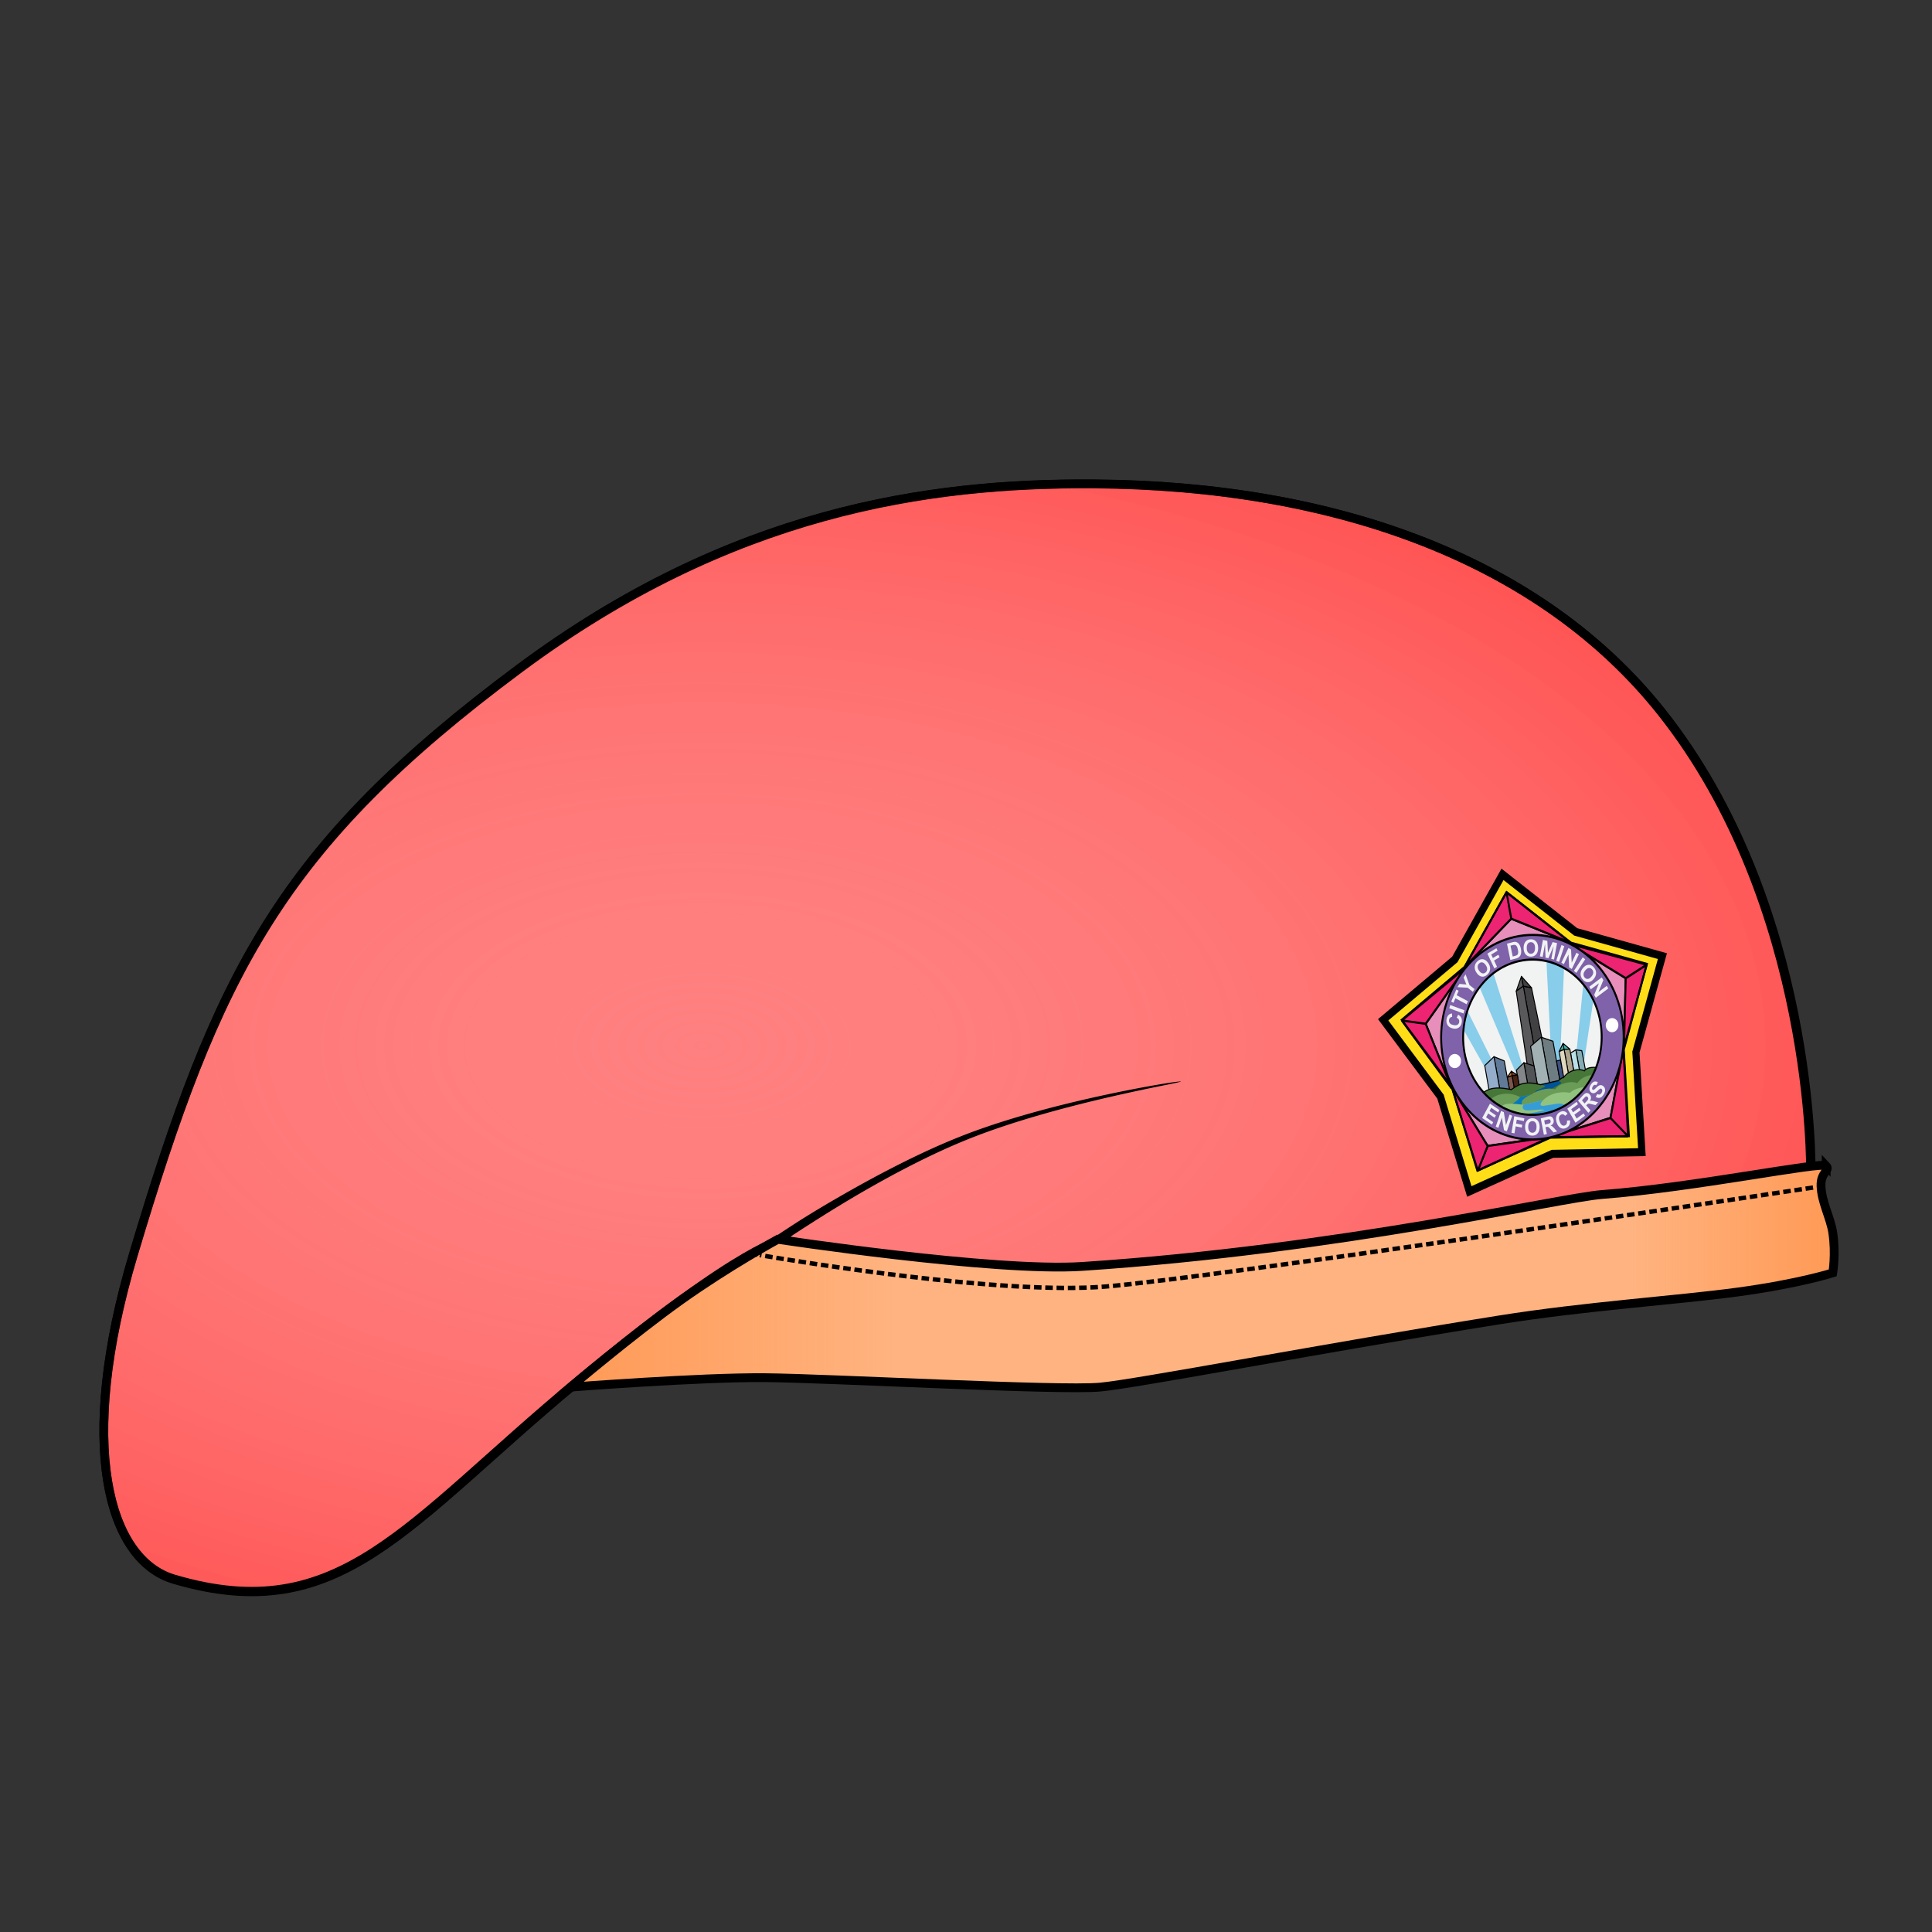 <svg xmlns="http://www.w3.org/2000/svg" xmlns:xlink="http://www.w3.org/1999/xlink" viewBox="0 0 256 256">
    <rect x="0" y="0" width="256" height="256" fill="#333333" stroke="none"/>
    <defs>
        <linearGradient id="innoGrad2">
            <stop offset="0" stop-color="#ff7f2a" stop-opacity=".502"/>
            <stop offset=".262" stop-color="#ff7f2a" stop-opacity="0"/>
            <stop offset=".839" stop-color="#ff7f2a" stop-opacity="0"/>
            <stop offset="1" stop-color="#ff7f2a" stop-opacity=".502"/>
        </linearGradient>
        <linearGradient id="innoGrad1">
            <stop offset="0" stop-color="#ff8080" stop-opacity="0"/>
            <stop offset="1" stop-color="#ff2a2a" stop-opacity=".502"/>
        </linearGradient>
        <radialGradient id="radialGradient906" cx="100.334" cy="119.349" r="97.645" fx="100.334" fy="119.349" gradientTransform="matrix(1.339 0 0 .748 -38.493 29.692)" gradientUnits="userSpaceOnUse" xlink:href="#innoGrad1"/>
        <linearGradient id="linearGradient943" x1="80.144" x2="225.998" y1="145.261" y2="145.261" gradientTransform="translate(-.835)" gradientUnits="userSpaceOnUse" xlink:href="#innoGrad2"/>
    </defs>
    <g>
        <path fill="#ff8080" stroke="#000" stroke-miterlimit="10" stroke-width="1.164" d="M239.983 155.19s.534-35.207-19.755-60.787c-15.876-20.015-42.853-30.066-75.34-30.273-21.88-.14-47.994 3.597-76.027 24.452-31.826 23.676-40.031 40.36-51.17 77.64-7.541 25.234-3.395 40.479 5.371 43.066 22.027 6.503 30.692-7.263 53.367-26.102 22.675-18.838 27.654-18.92 27.654-18.92s18.086 8.036 40.805 6.502c22.719-1.533 95.095-15.578 95.095-15.578z"/>
        <path fill="url(#radialGradient906)" stroke="#000" stroke-miterlimit="10" d="M221.966 133.206S222.425 102.969 205 81c-13.635-17.19-36.804-25.822-64.705-26-18.792-.12-41.219 3.089-65.295 21-27.333 20.334-34.38 34.663-43.947 66.681-6.476 21.671-2.915 34.764 4.614 36.986 18.917 5.585 26.359-6.238 45.833-22.417 19.474-16.179 23.75-16.25 23.75-16.25s15.533 6.902 35.045 5.585c19.512-1.317 81.671-13.379 81.671-13.379z" transform="matrix(1.164 0 0 1.164 -18.467 .09)"/>
        <path d="M156.479 143.307c-.006-.036-.829.049-2.233.28-1.736.284-4.366.761-7.453 1.417-5.58 1.187-12.67 2.962-18.678 5.254a83.1 83.1 0 0 0-4.662 1.954c-5.784 2.62-11.214 5.772-12.511 6.523a150.52 150.52 0 0 0-4.905 2.95 211.26 211.26 0 0 0-3.243 2.119l.632.924c-.007.005 2.06-1.363 3.21-2.1.582-.372 2.677-1.718 4.824-3.019 1.333-.808 6.556-3.972 12.32-6.69a82.75 82.75 0 0 1 4.59-2.008c5.926-2.366 12.955-4.229 18.51-5.517a255.72 255.72 0 0 1 7.405-1.593c1.393-.28 2.2-.458 2.194-.494z"/>
    </g>
    <g>
        <path fill="#ffb380" d="M242.06 154.53c.582.613-.747.81-.683 2.655.075 2.196 1.253 4.196 1.556 6.21.427 2.824 0 5.317 0 5.317s-4.505 1.45-12.618 2.542c-8.22 1.107-20.121 1.868-31.534 3.688-23.422 3.734-48.147 8.478-52.978 8.916-5.403.49-35.711-1.171-44.343-1.251-8.631-.08-25.831 1.251-25.831 1.251s8.25-6.986 14.595-11.51c6.345-4.523 12.886-8.083 12.886-8.083s28.648 4.367 40.364 3.594c34.199-2.257 63.288-9.104 68.876-9.53 12.289-.936 29.128-4.412 29.71-3.799z"/>
        <path fill="url(#linearGradient943)" stroke="#000" stroke-miterlimit="10" d="M223.75 132.639c.5.526-.642.696-.587 2.28.065 1.886 1.076 3.604 1.337 5.333.366 2.426 0 4.567 0 4.567s-3.869 1.245-10.837 2.183c-7.06.951-17.281 1.604-27.083 3.167-20.115 3.207-41.35 7.282-45.499 7.658-4.64.42-30.67-1.006-38.083-1.075-7.413-.069-22.185 1.075-22.185 1.075s7.086-6 12.535-9.885S104.415 141 104.415 141s24.604 3.75 34.666 3.086c29.371-1.938 54.354-7.819 59.153-8.185 10.554-.803 25.016-3.789 25.516-3.262z" transform="matrix(1.164 0 0 1.164 -18.467 .09)"/>
        <g fill="none" stroke="#000" stroke-miterlimit="10" stroke-width=".5">
            <path stroke-width=".582" d="M241.377 157.185l-.57.086"/>
            <path stroke-dasharray=".997,.498" stroke-width=".582" d="M240.237 157.356c-9.788 1.474-79.606 11.949-93.75 13.118-13.73 1.135-40.672-3.294-45.814-4.17"/>
            <path stroke-width=".582" d="M100.383 166.253l-.569-.099"/>
        </g>
    </g>
    <g transform="matrix(.25 -.057 .05 .28 98.393 113.923)">
        <path fill="#ffde17" stroke="#000" stroke-miterlimit="10" stroke-width="3.709" d="M385.703 217.684l-45.738 8.498-6.067-46.113-22.195-40.883 41.986-20.02 32.014-33.746 32.038 33.747 41.962 20.019-22.219 40.883-6.067 46.113z"/>
        <path fill="#e78ebb" stroke="#000" stroke-linejoin="bevel" stroke-miterlimit="10" d="M386.122 106.48l-28.12 17.143h56.256zM358.151 124.15l-25.174 21.255 7.348 32.103zM386.284 209.812l-45.755-32.73 12.911 30.31zM439.01 145.405l-7.348 32.103-17.826-53.357z"/>
        <path fill="#e78ebb" stroke="#000" stroke-linejoin="bevel" stroke-miterlimit="10" d="M431.458 177.082l-12.91 30.31-32.845 2.42z"/>
        <path fill="#ed2472" stroke="#000" stroke-linejoin="bevel" stroke-miterlimit="10" d="M386.122 93.98v12.5l-28.12 17.143zM386.122 93.98l28.136 29.643-28.136-17.142zM332.977 145.405l7.348 32.103-19.203-36.063zM358.151 124.15l-25.174 21.255-11.855-3.96zM386.284 209.812l-40.117 7.748 7.273-10.167z"/>
        <path fill="#ed2472" stroke="#000" stroke-linejoin="bevel" stroke-miterlimit="10" d="M353.44 207.393l-7.273 10.167-5.638-40.478zM450.865 141.445l-11.855 3.96-7.348 32.103z"/>
        <path fill="#ed2472" stroke="#000" stroke-linejoin="bevel" stroke-miterlimit="10" d="M450.865 141.445l-37.029-17.294 25.174 21.254zM418.548 207.393l-32.845 2.419 40.117 7.748zM431.458 177.082l-12.91 30.31 7.272 10.168z"/>
        <path fill="none" stroke="#000" stroke-miterlimit="10" d="M358.002 123.56l28.12-29.641 28.136 29.642 36.864 17.585-19.512 35.908-5.329 40.506-40.159-7.461-40.175 7.46-5.328-40.505-19.497-35.908z"/>
        <circle cx="386.122" cy="162.575" r="47.429" fill="#7f62aa" stroke="#000" stroke-miterlimit="10"/>
        <path fill="#88cdea" d="M422.122 162.575c0 19.877-16.121 36-36 36-19.881 0-36-16.123-36-36 0-19.882 16.119-36.001 36-36.001 19.879-.001 36 16.118 36 36z"/>
        <g fill="#f1f2f2">
            <path d="M349.33 145.867l1.013-1.233c.701.532 1.141 1.126 1.322 1.783.18.657.116 1.372-.194 2.146-.384.958-1.026 1.614-1.928 1.969-.902.355-1.919.305-3.055-.15-1.201-.481-2.009-1.165-2.425-2.051-.416-.886-.421-1.834-.017-2.844.354-.882.901-1.495 1.644-1.837.44-.205.981-.273 1.625-.206l-.233 1.58c-.408-.064-.775-.005-1.1.179-.325.184-.565.47-.72.856-.214.535-.196 1.045.055 1.532.25.486.805.902 1.665 1.246.912.365 1.627.46 2.146.289.519-.173.883-.522 1.093-1.047.155-.387.166-.77.031-1.146-.135-.378-.442-.733-.922-1.066zM353.169 144.649l-6.745-3.858.779-1.362 6.745 3.858zM355.607 140.76l-5.17-3.865-1.381 1.846-1.053-.787 3.698-4.945 1.053.788-1.377 1.842 5.17 3.867zM359.899 135.758l-2.237-2.385-5.154-1.335 1.341-1.258 3.437.99-.796-3.467 1.318-1.236 1.002 5.244 2.23 2.378zM363.646 127.675c-.367-.701-.57-1.345-.61-1.93a3.66 3.66 0 0 1 .146-1.28c.125-.42.313-.782.565-1.085.334-.406.781-.756 1.341-1.05 1.014-.531 1.99-.642 2.929-.332.938.31 1.701 1.026 2.288 2.146.582 1.11.735 2.139.46 3.083-.275.944-.918 1.68-1.93 2.21-1.023.536-2.001.65-2.932.342s-1.683-1.008-2.257-2.104zm1.408-.797c.408.78.897 1.276 1.468 1.49.571.214 1.133.175 1.687-.115s.904-.728 1.05-1.313c.146-.585.01-1.277-.408-2.075-.413-.79-.895-1.287-1.443-1.494-.549-.207-1.11-.161-1.683.14-.573.3-.932.738-1.077 1.315-.144.576-.009 1.26.406 2.052zM373.003 127.344l-2.216-7.448 5.106-1.52.375 1.26-3.602 1.073.524 1.763 3.109-.925.375 1.26-3.109.925.942 3.165zM381.68 117.413l2.866-.082c.646-.02 1.141.017 1.482.106.459.122.856.349 1.191.682.335.333.594.746.777 1.237.185.49.286 1.1.308 1.829.018.639-.046 1.192-.191 1.66-.179.57-.442 1.036-.793 1.396-.265.272-.626.49-1.084.65-.343.12-.804.188-1.383.205l-2.951.084zm1.606 1.269l.146 5.145 1.171-.034c.438-.012.753-.046.946-.101.253-.071.46-.185.624-.341.164-.156.293-.41.389-.761.096-.351.136-.827.119-1.427-.017-.6-.083-1.06-.198-1.378-.115-.318-.271-.565-.467-.74a1.497 1.497 0 0 0-.736-.345c-.221-.043-.65-.056-1.29-.038zM389.745 121.223c.139-.78.372-1.412.699-1.9.244-.357.544-.665.9-.92a3.008 3.008 0 0 1 1.111-.512c.513-.117 1.08-.12 1.703-.008 1.127.202 1.966.712 2.518 1.532.552.82.717 1.853.494 3.098-.221 1.235-.729 2.14-1.524 2.719-.796.577-1.756.766-2.88.565-1.138-.203-1.979-.712-2.527-1.525-.547-.815-.712-1.831-.494-3.05zm1.601.233c-.155.866-.072 1.558.248 2.077.32.519.788.833 1.403.943.616.11 1.161-.021 1.635-.395.475-.373.791-1.003.949-1.89.156-.876.081-1.565-.227-2.065-.307-.5-.779-.807-1.416-.92-.636-.114-1.188.013-1.656.38-.467.366-.779.989-.936 1.87zM397.291 126.569l3.032-7.154 2.162.917-.771 5.43 3.352-4.336 2.167.918-3.032 7.154-1.343-.57 2.388-5.631-3.808 5.03-1.391-.59.972-6.23-2.387 5.63zM405.208 130.279l4.095-6.604 1.333.827-4.095 6.604zM407.645 131.705l4.959-5.982 1.176.974-.863 6.025 3.312-3.995 1.122.93-4.959 5.982-1.212-1.005.822-5.9-3.234 3.9zM413.29 136.714l5.734-5.244 1.059 1.158-5.734 5.243zM418.261 136.305c.655-.444 1.271-.72 1.849-.824a3.667 3.667 0 0 1 1.288 0c.432.077.813.224 1.143.439.441.286.84.69 1.194 1.214.643.948.862 1.905.66 2.873-.202.968-.827 1.806-1.874 2.516-1.039.704-2.043.972-3.012.805-.969-.167-1.773-.723-2.414-1.667-.648-.957-.872-1.915-.671-2.875.2-.96.812-1.787 1.837-2.481zm.951 1.309c-.729.494-1.167 1.036-1.314 1.627-.148.59-.047 1.146.305 1.664.351.518.825.816 1.423.896.598.079 1.27-.134 2.016-.64.737-.5 1.178-1.034 1.321-1.603.143-.57.034-1.121-.329-1.656-.362-.536-.839-.843-1.428-.921-.589-.078-1.255.13-1.994.633zM419.675 145.519l7.193-2.94.577 1.414-3.601 4.907 4.804-1.963.551 1.35-7.192 2.939-.596-1.457 3.506-4.816-4.69 1.917z"/>
        </g>
        <g fill="#f1f2f2">
            <path d="M353.192 194.1l5.281-5.724 4.244 3.916-.894.968-3.088-2.85-1.171 1.27 2.874 2.65-.89.966-2.874-2.651-1.438 1.558 3.198 2.95-.89.965zM359.302 199.468l4.144-6.595 1.295.814-.068 6.1 2.768-4.403 1.237.777-4.144 6.594-1.336-.84.044-5.971-2.702 4.3zM366.777 203.848l2.912-7.224 4.952 1.996-.493 1.223-3.493-1.408-.689 1.709 3.016 1.216-.493 1.223-3.016-1.216-1.237 3.069zM374.227 202.684c.155-.777.402-1.407.74-1.89.251-.353.558-.655.92-.904a3.016 3.016 0 0 1 1.125-.49c.516-.106 1.085-.098 1.707.026 1.125.225 1.956.754 2.492 1.587s.68 1.87.432 3.114c-.246 1.233-.774 2.13-1.583 2.693-.81.563-1.775.73-2.897.508-1.136-.227-1.97-.754-2.501-1.58-.533-.827-.677-1.848-.435-3.064zm1.6.266c-.173.865-.104 1.56.206 2.086.311.526.773.85 1.388.974.615.123 1.164.002 1.646-.362.483-.364.813-.988.989-1.874.175-.876.113-1.566-.184-2.074-.298-.507-.765-.824-1.4-.951-.635-.127-1.191-.012-1.667.347s-.803.975-.978 1.854zM383.101 208.126l-.126-7.788 3.31-.054c.832-.013 1.437.047 1.816.18.381.135.686.379.918.732.232.354.354.762.361 1.222.008.585-.156 1.07-.492 1.456-.338.387-.848.635-1.529.745.344.192.627.406.854.64.225.233.529.65.914 1.25l.977 1.503-1.881.03-1.164-1.676c-.414-.6-.696-.976-.847-1.131a1.2 1.2 0 0 0-.478-.316c-.167-.056-.432-.081-.793-.075l-.319.006.053 3.25zm1.5-4.52l1.163-.02c.754-.012 1.225-.052 1.411-.118a.842.842 0 0 0 .436-.336c.104-.158.154-.354.15-.587-.004-.263-.078-.473-.221-.632-.143-.16-.342-.258-.596-.296-.128-.016-.511-.02-1.148-.008l-1.227.02zM396.11 204.078l1.588.185c-.066.879-.328 1.573-.783 2.08-.455.51-1.094.844-1.914 1.003-1.016.197-1.918.012-2.705-.555-.789-.567-1.299-1.452-1.533-2.655-.246-1.272-.109-2.324.412-3.156.52-.831 1.314-1.351 2.387-1.56.936-.181 1.748-.052 2.439.388.412.26.764.679 1.055 1.257l-1.457.66a1.643 1.643 0 0 0-.748-.828c-.33-.174-.701-.221-1.111-.141-.566.109-.988.402-1.262.877-.273.476-.322 1.169-.146 2.08.188.967.496 1.62.924 1.964.426.343.918.46 1.475.353.41-.08.738-.278.982-.597.245-.32.376-.77.397-1.355zM400.268 205.927l-2.873-7.24 5.367-2.13.486 1.226-3.906 1.55.637 1.604 3.635-1.442.484 1.22-3.635 1.442.781 1.97 4.045-1.604.484 1.22zM407.739 202.745l-4.158-6.585 2.799-1.768c.703-.444 1.252-.708 1.645-.791a1.797 1.797 0 0 1 1.166.147c.383.18.695.467.941.856.313.494.426.993.338 1.499-.088.505-.393.982-.918 1.43.393-.013.746.022 1.061.105.314.082.791.279 1.432.59l1.615.778-1.59 1.004-1.865-.826c-.666-.296-1.104-.472-1.313-.525a1.206 1.206 0 0 0-.572-.021c-.172.04-.412.156-.717.349l-.27.17 1.736 2.749zm-1.07-4.64l.984-.621c.637-.403 1.02-.682 1.143-.836a.838.838 0 0 0 .197-.514 1.015 1.015 0 0 0-.176-.58c-.141-.221-.313-.362-.518-.424-.205-.062-.426-.042-.664.058-.117.054-.445.25-.984.59l-1.037.656zM412.948 196.295l1.021-1.15c.418.315.811.465 1.182.45.369-.015.73-.185 1.08-.51.371-.344.578-.682.621-1.014.043-.332-.033-.603-.229-.813a.705.705 0 0 0-.438-.234c-.168-.021-.383.024-.645.137-.178.079-.563.28-1.154.606-.76.42-1.369.634-1.826.642-.641.01-1.172-.21-1.59-.662a2.012 2.012 0 0 1-.51-1.046c-.071-.406-.012-.82.176-1.24.189-.42.502-.833.941-1.24.717-.664 1.402-1.007 2.055-1.028.654-.021 1.234.222 1.738.729l-1.107 1.12c-.32-.248-.621-.361-.904-.34-.281.022-.584.184-.908.484-.336.31-.533.623-.596.937a.565.565 0 0 0 .145.524.601.601 0 0 0 .494.188c.258-.013.729-.213 1.412-.601.686-.387 1.227-.635 1.627-.742.4-.107.789-.11 1.17-.005.379.105.736.338 1.07.699.303.327.496.718.58 1.172.082.455.021.905-.182 1.353-.203.448-.553.9-1.051 1.36-.721.669-1.43 1.017-2.127 1.04-.695.026-1.377-.246-2.045-.816z"/>
        </g>
        <circle cx="344.408" cy="165.361" r="2.786" fill="#fff" stroke="#fff" stroke-miterlimit="10"/>
        <circle cx="427.789" cy="165.361" r="2.786" fill="#fff" stroke="#fff" stroke-miterlimit="10"/>
        <path fill="#f1f2f2" d="M390.461 197.929l9.729-68.502s-4.24-2.852-14.068-2.854c-9.828-.002-14.06 2.85-14.06 2.85l9.729 68.536zM372.062 195.724l-16.654-51.936s1.271-2.088 4.047-5.225c2.776-3.137 4.28-4.181 4.28-4.181l15.887 63.305s-1.396-.03-4-.707c-2.604-.677-3.56-1.256-3.56-1.256zM351.708 151.98l15.892 41.467s-4.561-2.383-7.946-6.475c-3.859-4.665-4.64-5.97-6.809-10.646-2.169-4.677-2.452-9.327-2.452-9.327s-.563-3.938 0-8.854c.563-4.916 1.315-6.164 1.315-6.164zM400.204 195.724l16.653-51.936s-1.271-2.088-4.048-5.225c-2.776-3.137-4.279-4.181-4.279-4.181l-15.887 63.305s1.396-.03 4-.707c2.604-.677 3.561-1.256 3.561-1.256zM420.558 151.98l-15.892 41.467s4.562-2.383 7.946-6.475c3.858-4.665 4.639-5.97 6.809-10.646 2.17-4.677 2.451-9.327 2.451-9.327s.563-3.938 0-8.854c-.563-4.916-1.314-6.164-1.314-6.164z"/>
        <path fill="#414042" stroke="#000" stroke-linejoin="round" stroke-width=".5" d="M391.289 176.479l-1.147-36.515-4-1.545-.013 39.477z"/>
        <path fill="#58595b" stroke="#000" stroke-linejoin="round" stroke-width=".5" d="M386.142 138.419l-4.078 1.545 4-6.172z"/>
        <path fill="#414042" stroke="#000" stroke-linejoin="round" stroke-width=".5" d="M386.064 133.792l.078 4.627 4 1.545z"/>
        <path fill="#59585b" stroke="#000" stroke-linejoin="round" stroke-width=".5" d="M382.064 139.964l4.078-1.545-.066 39.477-5.16-1.417z"/>
        <path fill="#6e7d81" stroke="#000" stroke-linejoin="round" stroke-width=".5" d="M396.224 166.549l-5.604-3.061v21.668h5.604z"/>
        <path fill="#a1b1b4" stroke="#000" stroke-linejoin="round" stroke-width=".5" d="M390.62 185.156l-6.289-.001v-18.606l6.289-3.061z"/>
        <path fill="#515456" stroke="#000" stroke-linejoin="round" stroke-width=".5" d="M379.453 185.16l4.878-.005v-9.378l-4.878-2.49z"/>
        <path fill="#848789" stroke="#000" stroke-linejoin="round" stroke-width=".5" d="M375.004 175.868l4.449-2.58v11.873l-4.449-.008z"/>
        <path fill="#7c564a" stroke="#000" stroke-linejoin="round" stroke-width=".5" d="M369.679 178.219v6.932l2.616-.001v-7.254z"/>
        <path fill="#492216" stroke="#000" stroke-linejoin="round" stroke-width=".5" d="M372.295 185.15v-7.254l2.709.323v6.934z"/>
        <path fill="#607a97" stroke="#000" stroke-linejoin="round" stroke-width=".5" d="M364.775 185.15h4.904l-.053-14.71-4.851-2.984z"/>
        <path fill="#93adca" stroke="#000" stroke-linejoin="round" stroke-width=".5" d="M359.264 170.53l5.511-3.074v17.694l-5.54-.001z"/>
        <path fill="#85adb3" stroke="#000" stroke-linejoin="round" stroke-width=".5" d="M407.085 185.16v-12.345l2.969 1.003.117 11.343z"/>
        <path fill="#b9e0e6" stroke="#000" stroke-linejoin="round" stroke-width=".5" d="M407.085 185.16l-2.983-.01v-11.415l2.983-.92z"/>
        <path fill="#3b5086" stroke="#000" stroke-linejoin="round" stroke-width=".5" d="M398.419 175.88v9.27l-2.195.006v-9.276z"/>
        <path fill="#42b3ae" stroke="#000" stroke-linejoin="round" stroke-width=".5" d="M401.149 171.386v-2.841l2.953 3.343zM401.149 171.386v-2.841l-2.73 3.343z"/>
        <path fill="#aca48c" stroke="#000" stroke-linejoin="round" stroke-width=".5" d="M404.102 185.15v-13.262l-2.953-.502v13.775z"/>
        <path fill="#dfd8bf" stroke="#000" stroke-linejoin="round" stroke-width=".5" d="M398.419 185.15l2.73.01v-13.774l-2.73.502z"/>
        <path fill="#954520" stroke="#000" stroke-linejoin="round" stroke-width=".5" d="M372.295 175.88l2.709 2.339-2.709-.323z"/>
        <path fill="#c87532" stroke="#000" stroke-linejoin="round" stroke-width=".5" d="M372.295 175.88l-2.616 2.339 2.616-.323z"/>
        <path fill="#467738" d="M356.207 182.605c4.569-1.815 9.29-.457 14.375 1.626 3.582-1.25 7.019-3.034 15.311.77l9 .022c1.119.079 2.288-1.188 3.313-.834 4.044-3.291 9.544-2.416 11.292-.916 1.96-1.75 6.3-.314 6.3-.314s-9.676 15.647-29.676 15.616c-20-.031-29.915-15.97-29.915-15.97z"/>
        <path fill="#005396" d="M381.685 189.189s.084-1.813 2.647-2.094c.541-.06 3.167-.483 3.75-.822.607-.354-1.918-.975-2.188-1.271l9 .02s2.777 1.105 1.311 1.592c-4.123 1.367-6.789 1.877-6.789 1.877z"/>
        <path fill="#6a9b57" d="M359.235 186.51c3.482-1.901 9.892-1.895 15.142 1.98h6.07c2.488-1.135 8.675-1.761 12.509.157 2.129-2.252 9.043-2.46 11.795-.5 3.833-3.263 8.643-2.067 8.643-2.067s-10.765 12.488-27.272 12.495c-16.443.007-26.887-12.064-26.887-12.064z"/>
        <path fill="#0378bd" d="M374.377 188.49s-.444.706-2.082 1.397c-1.856.784-4.872 1.58-3.713 1.83 1.099.239 4.916 1.043 5.509.857.788-.246.281-1.625 1.219-2.32 1.989-1.475 5.137-1.764 5.137-1.764h-6.07z"/>
        <path fill="#91c27e" d="M363.997 190.939c2.27-1.524 5.835-.258 11.438 1.415l10.269.044c5.086-3.045 11.461-1.92 14.487-.625 3.057-1.878 8.391-1.064 8.391-1.064s-9.959 8.48-23.125 8.105c-14.664-.418-21.46-7.875-21.46-7.875z"/>
        <path fill="#359cd7" d="M385.777 192.354s-2.817 1.585-1.093 2.377c.727.334 4.603.414 7.959.656 2.823.204 4 1.594 4 1.594s-6.386 2.04-11.188 1.833c-4.802-.208-11.079-1.878-11.079-1.878s12.202.294 11.326-.08c-2.781-1.188-8.612-.844-10.237-2.094-1.533-1.18-.031-2.408-.031-2.408z"/>
        <path fill="none" stroke="#000" stroke-miterlimit="10" stroke-width=".5" d="M356.207 182.605c4.569-1.815 9.29-.457 14.375 1.626 3.582-1.25 7.019-3.034 15.311.77l9 .022c1.119.079 2.288-1.188 3.313-.834 4.044-3.291 9.544-2.416 11.292-.916 1.96-1.75 6.3-.314 6.3-.314s-9.676 15.647-29.676 15.616c-20-.031-29.915-15.97-29.915-15.97z"/>
        <path fill="none" stroke="#000" stroke-miterlimit="10" d="M422.122 162.575c0 19.877-16.121 36-36 36-19.881 0-36-16.123-36-36 0-19.882 16.119-36.001 36-36.001 19.879-.001 36 16.118 36 36z"/>
    </g>
</svg>
